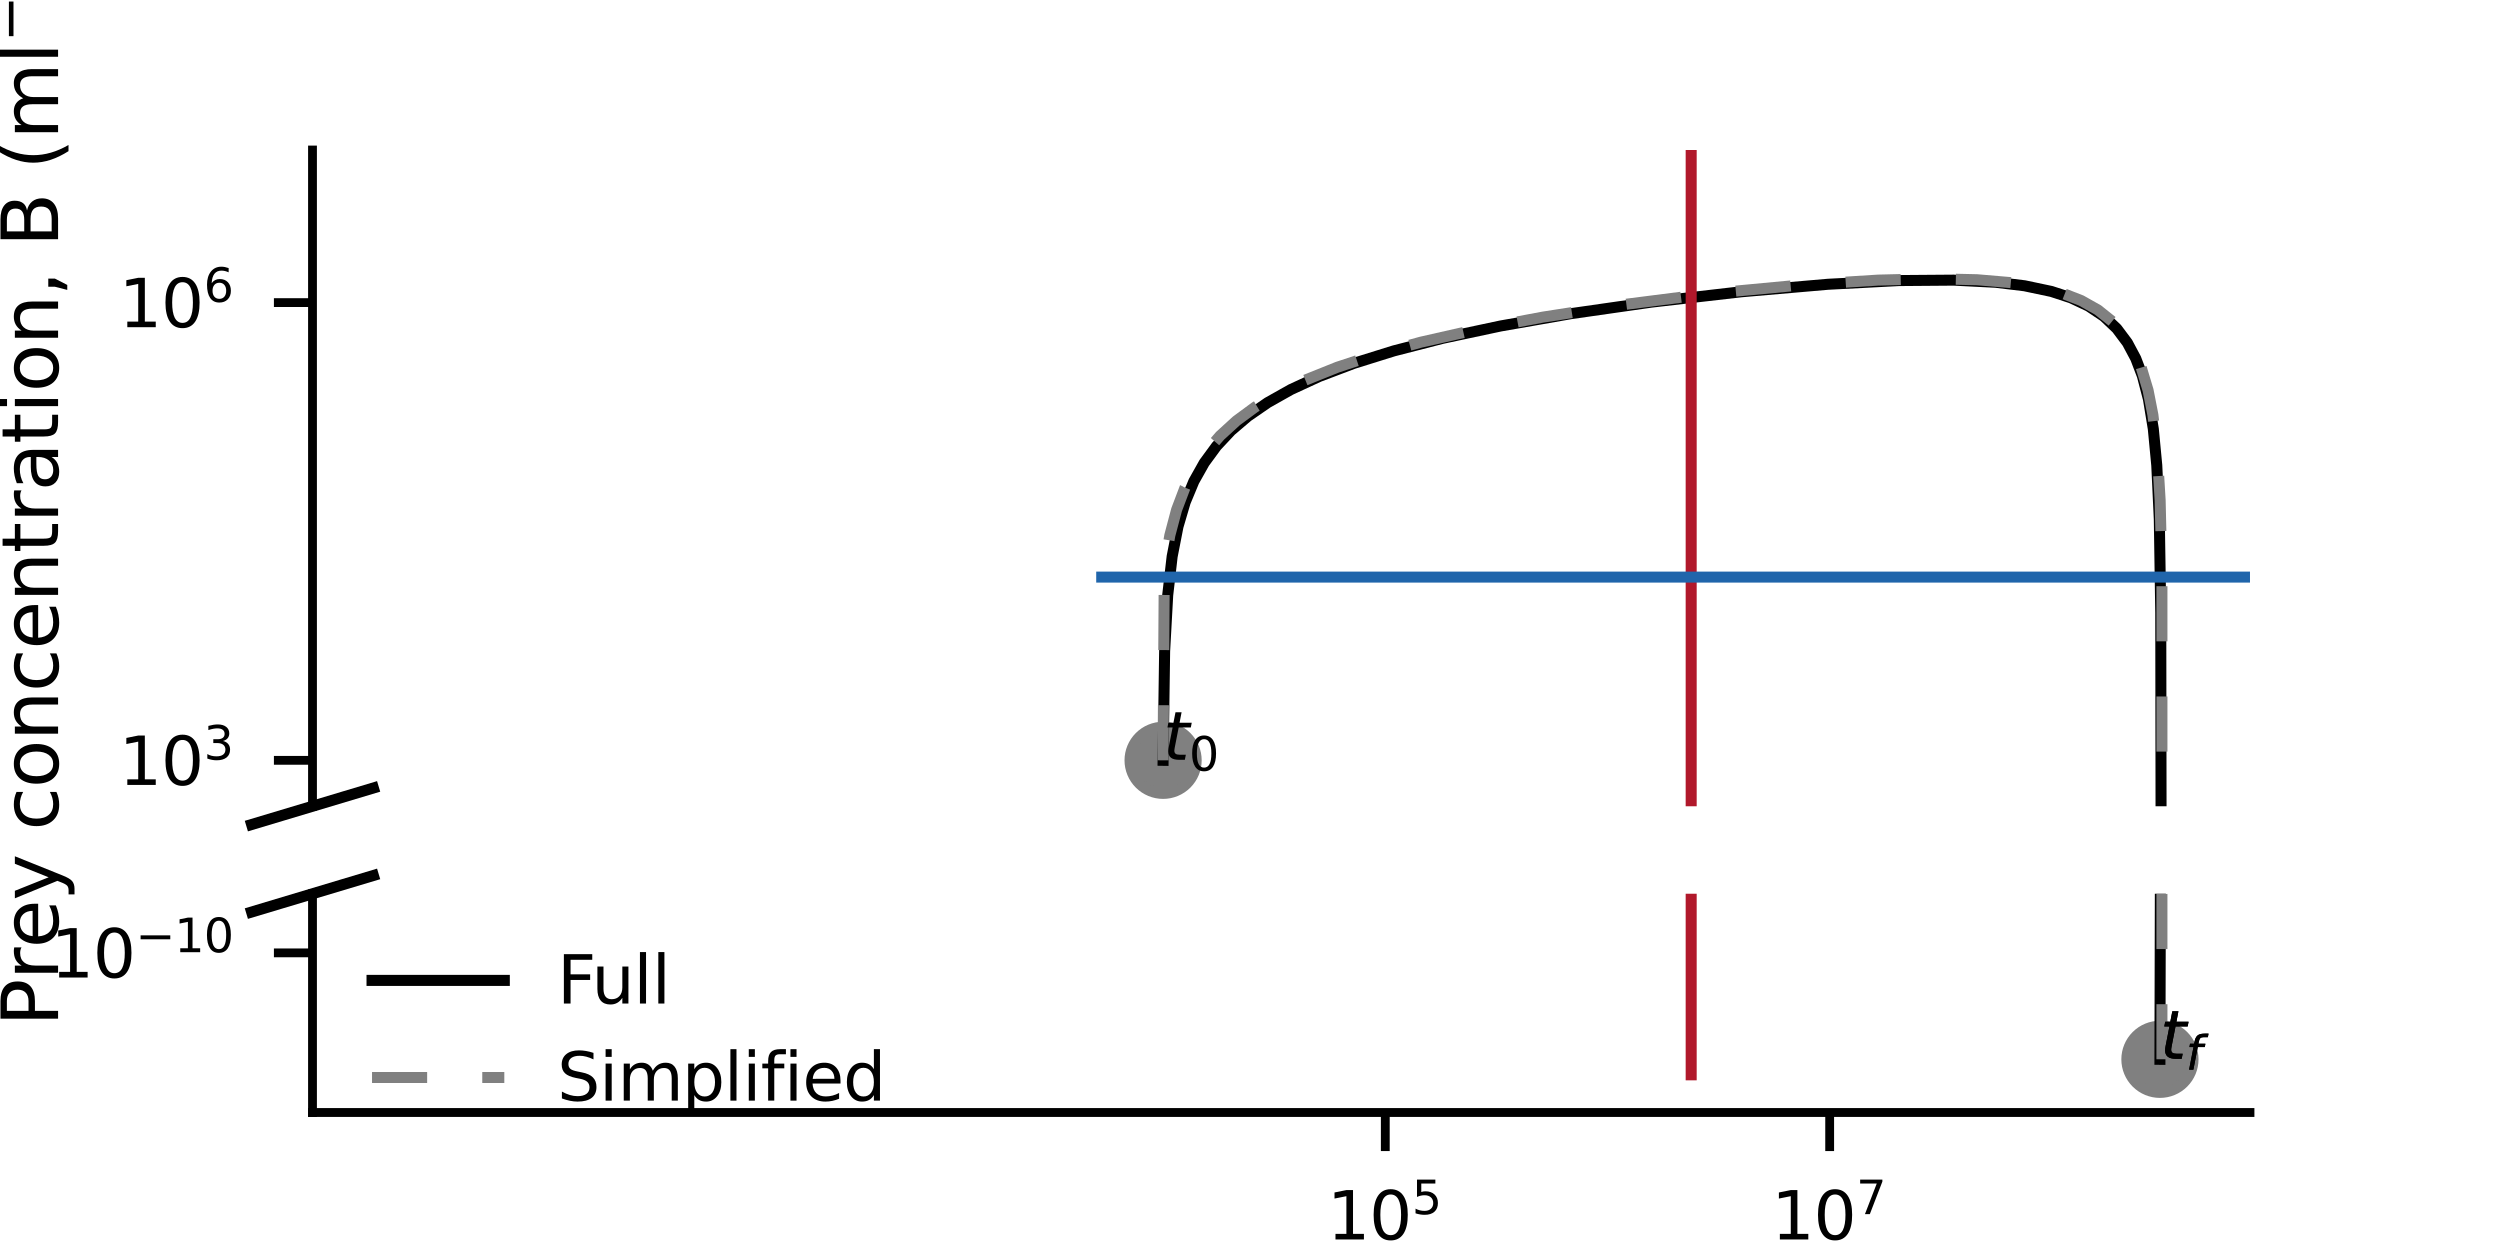 <?xml version="1.0" encoding="utf-8" standalone="no"?>
<!DOCTYPE svg PUBLIC "-//W3C//DTD SVG 1.1//EN"
  "http://www.w3.org/Graphics/SVG/1.1/DTD/svg11.dtd">
<svg xmlns:xlink="http://www.w3.org/1999/xlink" width="226.772pt" height="113.386pt" viewBox="0 0 226.772 113.386" xmlns="http://www.w3.org/2000/svg" version="1.1">
 <defs>
  <style type="text/css">*{stroke-linejoin: round; stroke-linecap: butt}</style>
 </defs>
 <g id="figure_1">
  <g id="patch_1">
   <path d="M 0 113.386 
L 226.772 113.386 
L 226.772 0 
L 0 0 
z
" style="fill: #ffffff"/>
  </g>
  <g id="axes_1">
   <g id="patch_2">
    <path d="M 28.346 73.134 
L 204.094 73.134 
L 204.094 13.606 
L 28.346 13.606 
z
" style="fill: #ffffff"/>
   </g>
   <g id="PathCollection_1">
    <defs>
     <path id="mf85faf2a97" d="M 0 3 
C 0.796 3 1.559 2.684 2.121 2.121 
C 2.684 1.559 3 0.796 3 0 
C 3 -0.796 2.684 -1.559 2.121 -2.121 
C 1.559 -2.684 0.796 -3 0 -3 
C -0.796 -3 -1.559 -2.684 -2.121 -2.121 
C -2.684 -1.559 -3 -0.796 -3 0 
C -3 0.796 -2.684 1.559 -2.121 2.121 
C -1.559 2.684 -0.796 3 0 3 
z
" style="stroke: #808080"/>
    </defs>
    <g clip-path="url(#p8c0f3a269b)">
     <use xlink:href="#mf85faf2a97" x="105.503" y="68.968" style="fill: #808080; stroke: #808080"/>
    </g>
   </g>
   <g id="matplotlib.axis_1">
    <g id="xtick_1"/>
    <g id="xtick_2"/>
   </g>
   <g id="matplotlib.axis_2">
    <g id="ytick_1">
     <g id="line2d_1">
      <defs>
       <path id="mfd74375adc" d="M 0 0 
L -3.5 0 
" style="stroke: #000000; stroke-width: 0.8"/>
      </defs>
      <g>
       <use xlink:href="#mfd74375adc" x="28.346" y="68.968" style="stroke: #000000; stroke-width: 0.8"/>
      </g>
     </g>
     <g id="text_1">
      <!-- $\mathdefault{10^{3}}$ -->
      <g transform="translate(10.786 71.247) scale(0.06 -0.06)">
       <defs>
        <path id="DejaVuSans-31" d="M 794 531 
L 1825 531 
L 1825 4091 
L 703 3866 
L 703 4441 
L 1819 4666 
L 2450 4666 
L 2450 531 
L 3481 531 
L 3481 0 
L 794 0 
L 794 531 
z
" transform="scale(0.016)"/>
        <path id="DejaVuSans-30" d="M 2034 4250 
Q 1547 4250 1301 3770 
Q 1056 3291 1056 2328 
Q 1056 1369 1301 889 
Q 1547 409 2034 409 
Q 2525 409 2770 889 
Q 3016 1369 3016 2328 
Q 3016 3291 2770 3770 
Q 2525 4250 2034 4250 
z
M 2034 4750 
Q 2819 4750 3233 4129 
Q 3647 3509 3647 2328 
Q 3647 1150 3233 529 
Q 2819 -91 2034 -91 
Q 1250 -91 836 529 
Q 422 1150 422 2328 
Q 422 3509 836 4129 
Q 1250 4750 2034 4750 
z
" transform="scale(0.016)"/>
        <path id="DejaVuSans-33" d="M 2597 2516 
Q 3050 2419 3304 2112 
Q 3559 1806 3559 1356 
Q 3559 666 3084 287 
Q 2609 -91 1734 -91 
Q 1441 -91 1130 -33 
Q 819 25 488 141 
L 488 750 
Q 750 597 1062 519 
Q 1375 441 1716 441 
Q 2309 441 2620 675 
Q 2931 909 2931 1356 
Q 2931 1769 2642 2001 
Q 2353 2234 1838 2234 
L 1294 2234 
L 1294 2753 
L 1863 2753 
Q 2328 2753 2575 2939 
Q 2822 3125 2822 3475 
Q 2822 3834 2567 4026 
Q 2313 4219 1838 4219 
Q 1578 4219 1281 4162 
Q 984 4106 628 3988 
L 628 4550 
Q 988 4650 1302 4700 
Q 1616 4750 1894 4750 
Q 2613 4750 3031 4423 
Q 3450 4097 3450 3541 
Q 3450 3153 3228 2886 
Q 3006 2619 2597 2516 
z
" transform="scale(0.016)"/>
       </defs>
       <use xlink:href="#DejaVuSans-31" transform="translate(0 0.766)"/>
       <use xlink:href="#DejaVuSans-30" transform="translate(63.623 0.766)"/>
       <use xlink:href="#DejaVuSans-33" transform="translate(128.203 39.047) scale(0.7)"/>
      </g>
     </g>
    </g>
    <g id="ytick_2">
     <g id="line2d_2">
      <g>
       <use xlink:href="#mfd74375adc" x="28.346" y="27.447" style="stroke: #000000; stroke-width: 0.8"/>
      </g>
     </g>
     <g id="text_2">
      <!-- $\mathdefault{10^{6}}$ -->
      <g transform="translate(10.786 29.726) scale(0.06 -0.06)">
       <defs>
        <path id="DejaVuSans-36" d="M 2113 2584 
Q 1688 2584 1439 2293 
Q 1191 2003 1191 1497 
Q 1191 994 1439 701 
Q 1688 409 2113 409 
Q 2538 409 2786 701 
Q 3034 994 3034 1497 
Q 3034 2003 2786 2293 
Q 2538 2584 2113 2584 
z
M 3366 4563 
L 3366 3988 
Q 3128 4100 2886 4159 
Q 2644 4219 2406 4219 
Q 1781 4219 1451 3797 
Q 1122 3375 1075 2522 
Q 1259 2794 1537 2939 
Q 1816 3084 2150 3084 
Q 2853 3084 3261 2657 
Q 3669 2231 3669 1497 
Q 3669 778 3244 343 
Q 2819 -91 2113 -91 
Q 1303 -91 875 529 
Q 447 1150 447 2328 
Q 447 3434 972 4092 
Q 1497 4750 2381 4750 
Q 2619 4750 2861 4703 
Q 3103 4656 3366 4563 
z
" transform="scale(0.016)"/>
       </defs>
       <use xlink:href="#DejaVuSans-31" transform="translate(0 0.766)"/>
       <use xlink:href="#DejaVuSans-30" transform="translate(63.623 0.766)"/>
       <use xlink:href="#DejaVuSans-36" transform="translate(128.203 39.047) scale(0.7)"/>
      </g>
     </g>
    </g>
    <g id="text_3">
     <!-- Prey concentration, B $\mathrm{(ml^{-1})}$ -->
     <g transform="translate(5.316 93.105) rotate(-90) scale(0.07 -0.07)">
      <defs>
       <path id="DejaVuSans-50" d="M 1259 4147 
L 1259 2394 
L 2053 2394 
Q 2494 2394 2734 2622 
Q 2975 2850 2975 3272 
Q 2975 3691 2734 3919 
Q 2494 4147 2053 4147 
L 1259 4147 
z
M 628 4666 
L 2053 4666 
Q 2838 4666 3239 4311 
Q 3641 3956 3641 3272 
Q 3641 2581 3239 2228 
Q 2838 1875 2053 1875 
L 1259 1875 
L 1259 0 
L 628 0 
L 628 4666 
z
" transform="scale(0.016)"/>
       <path id="DejaVuSans-72" d="M 2631 2963 
Q 2534 3019 2420 3045 
Q 2306 3072 2169 3072 
Q 1681 3072 1420 2755 
Q 1159 2438 1159 1844 
L 1159 0 
L 581 0 
L 581 3500 
L 1159 3500 
L 1159 2956 
Q 1341 3275 1631 3429 
Q 1922 3584 2338 3584 
Q 2397 3584 2469 3576 
Q 2541 3569 2628 3553 
L 2631 2963 
z
" transform="scale(0.016)"/>
       <path id="DejaVuSans-65" d="M 3597 1894 
L 3597 1613 
L 953 1613 
Q 991 1019 1311 708 
Q 1631 397 2203 397 
Q 2534 397 2845 478 
Q 3156 559 3463 722 
L 3463 178 
Q 3153 47 2828 -22 
Q 2503 -91 2169 -91 
Q 1331 -91 842 396 
Q 353 884 353 1716 
Q 353 2575 817 3079 
Q 1281 3584 2069 3584 
Q 2775 3584 3186 3129 
Q 3597 2675 3597 1894 
z
M 3022 2063 
Q 3016 2534 2758 2815 
Q 2500 3097 2075 3097 
Q 1594 3097 1305 2825 
Q 1016 2553 972 2059 
L 3022 2063 
z
" transform="scale(0.016)"/>
       <path id="DejaVuSans-79" d="M 2059 -325 
Q 1816 -950 1584 -1140 
Q 1353 -1331 966 -1331 
L 506 -1331 
L 506 -850 
L 844 -850 
Q 1081 -850 1212 -737 
Q 1344 -625 1503 -206 
L 1606 56 
L 191 3500 
L 800 3500 
L 1894 763 
L 2988 3500 
L 3597 3500 
L 2059 -325 
z
" transform="scale(0.016)"/>
       <path id="DejaVuSans-20" transform="scale(0.016)"/>
       <path id="DejaVuSans-63" d="M 3122 3366 
L 3122 2828 
Q 2878 2963 2633 3030 
Q 2388 3097 2138 3097 
Q 1578 3097 1268 2742 
Q 959 2388 959 1747 
Q 959 1106 1268 751 
Q 1578 397 2138 397 
Q 2388 397 2633 464 
Q 2878 531 3122 666 
L 3122 134 
Q 2881 22 2623 -34 
Q 2366 -91 2075 -91 
Q 1284 -91 818 406 
Q 353 903 353 1747 
Q 353 2603 823 3093 
Q 1294 3584 2113 3584 
Q 2378 3584 2631 3529 
Q 2884 3475 3122 3366 
z
" transform="scale(0.016)"/>
       <path id="DejaVuSans-6f" d="M 1959 3097 
Q 1497 3097 1228 2736 
Q 959 2375 959 1747 
Q 959 1119 1226 758 
Q 1494 397 1959 397 
Q 2419 397 2687 759 
Q 2956 1122 2956 1747 
Q 2956 2369 2687 2733 
Q 2419 3097 1959 3097 
z
M 1959 3584 
Q 2709 3584 3137 3096 
Q 3566 2609 3566 1747 
Q 3566 888 3137 398 
Q 2709 -91 1959 -91 
Q 1206 -91 779 398 
Q 353 888 353 1747 
Q 353 2609 779 3096 
Q 1206 3584 1959 3584 
z
" transform="scale(0.016)"/>
       <path id="DejaVuSans-6e" d="M 3513 2113 
L 3513 0 
L 2938 0 
L 2938 2094 
Q 2938 2591 2744 2837 
Q 2550 3084 2163 3084 
Q 1697 3084 1428 2787 
Q 1159 2491 1159 1978 
L 1159 0 
L 581 0 
L 581 3500 
L 1159 3500 
L 1159 2956 
Q 1366 3272 1645 3428 
Q 1925 3584 2291 3584 
Q 2894 3584 3203 3211 
Q 3513 2838 3513 2113 
z
" transform="scale(0.016)"/>
       <path id="DejaVuSans-74" d="M 1172 4494 
L 1172 3500 
L 2356 3500 
L 2356 3053 
L 1172 3053 
L 1172 1153 
Q 1172 725 1289 603 
Q 1406 481 1766 481 
L 2356 481 
L 2356 0 
L 1766 0 
Q 1100 0 847 248 
Q 594 497 594 1153 
L 594 3053 
L 172 3053 
L 172 3500 
L 594 3500 
L 594 4494 
L 1172 4494 
z
" transform="scale(0.016)"/>
       <path id="DejaVuSans-61" d="M 2194 1759 
Q 1497 1759 1228 1600 
Q 959 1441 959 1056 
Q 959 750 1161 570 
Q 1363 391 1709 391 
Q 2188 391 2477 730 
Q 2766 1069 2766 1631 
L 2766 1759 
L 2194 1759 
z
M 3341 1997 
L 3341 0 
L 2766 0 
L 2766 531 
Q 2569 213 2275 61 
Q 1981 -91 1556 -91 
Q 1019 -91 701 211 
Q 384 513 384 1019 
Q 384 1609 779 1909 
Q 1175 2209 1959 2209 
L 2766 2209 
L 2766 2266 
Q 2766 2663 2505 2880 
Q 2244 3097 1772 3097 
Q 1472 3097 1187 3025 
Q 903 2953 641 2809 
L 641 3341 
Q 956 3463 1253 3523 
Q 1550 3584 1831 3584 
Q 2591 3584 2966 3190 
Q 3341 2797 3341 1997 
z
" transform="scale(0.016)"/>
       <path id="DejaVuSans-69" d="M 603 3500 
L 1178 3500 
L 1178 0 
L 603 0 
L 603 3500 
z
M 603 4863 
L 1178 4863 
L 1178 4134 
L 603 4134 
L 603 4863 
z
" transform="scale(0.016)"/>
       <path id="DejaVuSans-2c" d="M 750 794 
L 1409 794 
L 1409 256 
L 897 -744 
L 494 -744 
L 750 256 
L 750 794 
z
" transform="scale(0.016)"/>
       <path id="DejaVuSans-42" d="M 1259 2228 
L 1259 519 
L 2272 519 
Q 2781 519 3026 730 
Q 3272 941 3272 1375 
Q 3272 1813 3026 2020 
Q 2781 2228 2272 2228 
L 1259 2228 
z
M 1259 4147 
L 1259 2741 
L 2194 2741 
Q 2656 2741 2882 2914 
Q 3109 3088 3109 3444 
Q 3109 3797 2882 3972 
Q 2656 4147 2194 4147 
L 1259 4147 
z
M 628 4666 
L 2241 4666 
Q 2963 4666 3353 4366 
Q 3744 4066 3744 3513 
Q 3744 3084 3544 2831 
Q 3344 2578 2956 2516 
Q 3422 2416 3680 2098 
Q 3938 1781 3938 1306 
Q 3938 681 3513 340 
Q 3088 0 2303 0 
L 628 0 
L 628 4666 
z
" transform="scale(0.016)"/>
       <path id="DejaVuSans-28" d="M 1984 4856 
Q 1566 4138 1362 3434 
Q 1159 2731 1159 2009 
Q 1159 1288 1364 580 
Q 1569 -128 1984 -844 
L 1484 -844 
Q 1016 -109 783 600 
Q 550 1309 550 2009 
Q 550 2706 781 3412 
Q 1013 4119 1484 4856 
L 1984 4856 
z
" transform="scale(0.016)"/>
       <path id="DejaVuSans-6d" d="M 3328 2828 
Q 3544 3216 3844 3400 
Q 4144 3584 4550 3584 
Q 5097 3584 5394 3201 
Q 5691 2819 5691 2113 
L 5691 0 
L 5113 0 
L 5113 2094 
Q 5113 2597 4934 2840 
Q 4756 3084 4391 3084 
Q 3944 3084 3684 2787 
Q 3425 2491 3425 1978 
L 3425 0 
L 2847 0 
L 2847 2094 
Q 2847 2600 2669 2842 
Q 2491 3084 2119 3084 
Q 1678 3084 1418 2786 
Q 1159 2488 1159 1978 
L 1159 0 
L 581 0 
L 581 3500 
L 1159 3500 
L 1159 2956 
Q 1356 3278 1631 3431 
Q 1906 3584 2284 3584 
Q 2666 3584 2933 3390 
Q 3200 3197 3328 2828 
z
" transform="scale(0.016)"/>
       <path id="DejaVuSans-6c" d="M 603 4863 
L 1178 4863 
L 1178 0 
L 603 0 
L 603 4863 
z
" transform="scale(0.016)"/>
       <path id="DejaVuSans-2212" d="M 678 2272 
L 4684 2272 
L 4684 1741 
L 678 1741 
L 678 2272 
z
" transform="scale(0.016)"/>
       <path id="DejaVuSans-29" d="M 513 4856 
L 1013 4856 
Q 1481 4119 1714 3412 
Q 1947 2706 1947 2009 
Q 1947 1309 1714 600 
Q 1481 -109 1013 -844 
L 513 -844 
Q 928 -128 1133 580 
Q 1338 1288 1338 2009 
Q 1338 2731 1133 3434 
Q 928 4138 513 4856 
z
" transform="scale(0.016)"/>
      </defs>
      <use xlink:href="#DejaVuSans-50" transform="translate(0 0.684)"/>
      <use xlink:href="#DejaVuSans-72" transform="translate(60.303 0.684)"/>
      <use xlink:href="#DejaVuSans-65" transform="translate(101.416 0.684)"/>
      <use xlink:href="#DejaVuSans-79" transform="translate(162.939 0.684)"/>
      <use xlink:href="#DejaVuSans-20" transform="translate(222.119 0.684)"/>
      <use xlink:href="#DejaVuSans-63" transform="translate(253.906 0.684)"/>
      <use xlink:href="#DejaVuSans-6f" transform="translate(308.887 0.684)"/>
      <use xlink:href="#DejaVuSans-6e" transform="translate(370.068 0.684)"/>
      <use xlink:href="#DejaVuSans-63" transform="translate(433.447 0.684)"/>
      <use xlink:href="#DejaVuSans-65" transform="translate(488.428 0.684)"/>
      <use xlink:href="#DejaVuSans-6e" transform="translate(549.951 0.684)"/>
      <use xlink:href="#DejaVuSans-74" transform="translate(613.33 0.684)"/>
      <use xlink:href="#DejaVuSans-72" transform="translate(652.539 0.684)"/>
      <use xlink:href="#DejaVuSans-61" transform="translate(693.652 0.684)"/>
      <use xlink:href="#DejaVuSans-74" transform="translate(754.932 0.684)"/>
      <use xlink:href="#DejaVuSans-69" transform="translate(794.141 0.684)"/>
      <use xlink:href="#DejaVuSans-6f" transform="translate(821.924 0.684)"/>
      <use xlink:href="#DejaVuSans-6e" transform="translate(883.105 0.684)"/>
      <use xlink:href="#DejaVuSans-2c" transform="translate(946.484 0.684)"/>
      <use xlink:href="#DejaVuSans-20" transform="translate(978.271 0.684)"/>
      <use xlink:href="#DejaVuSans-42" transform="translate(1010.059 0.684)"/>
      <use xlink:href="#DejaVuSans-20" transform="translate(1078.662 0.684)"/>
      <use xlink:href="#DejaVuSans-28" transform="translate(1110.449 0.684)"/>
      <use xlink:href="#DejaVuSans-6d" transform="translate(1149.463 0.684)"/>
      <use xlink:href="#DejaVuSans-6c" transform="translate(1246.875 0.684)"/>
      <use xlink:href="#DejaVuSans-2212" transform="translate(1275.615 38.966) scale(0.7)"/>
      <use xlink:href="#DejaVuSans-31" transform="translate(1334.268 38.966) scale(0.7)"/>
      <use xlink:href="#DejaVuSans-29" transform="translate(1381.538 0.684)"/>
     </g>
    </g>
   </g>
   <g id="line2d_3">
    <path d="M 105.503 68.968 
L 105.642 59.071 
L 105.921 53.988 
L 106.325 50.473 
L 106.853 47.769 
L 107.507 45.552 
L 108.295 43.659 
L 109.237 41.983 
L 110.347 40.469 
L 111.662 39.063 
L 113.184 37.766 
L 114.986 36.523 
L 117.097 35.334 
L 119.671 34.146 
L 122.809 32.958 
L 126.443 31.825 
L 130.83 30.695 
L 136.125 29.568 
L 142.508 28.45 
L 149.787 27.406 
L 157.947 26.467 
L 165.815 25.786 
L 172.24 25.45 
L 177.213 25.411 
L 181.031 25.605 
L 183.643 25.922 
L 186.081 26.437 
L 187.861 27.018 
L 189.454 27.768 
L 190.841 28.698 
L 192.011 29.808 
L 192.97 31.088 
L 193.735 32.523 
L 194.331 34.091 
L 194.881 36.202 
L 195.324 38.902 
L 195.638 42.208 
L 195.868 47.096 
L 196 55.599 
L 196.032 77.316 
L 196.015 114.386 
L 196.015 114.386 
" clip-path="url(#p8c0f3a269b)" style="fill: none; stroke: #000000; stroke-linecap: square"/>
   </g>
   <g id="line2d_4">
    <path d="M 105.503 68.968 
L 105.611 51.484 
L 106.113 48.563 
L 106.729 46.237 
L 107.488 44.235 
L 108.383 42.504 
L 109.449 40.936 
L 110.672 39.529 
L 112.151 38.177 
L 113.84 36.932 
L 115.917 35.688 
L 118.349 34.498 
L 121.314 33.308 
L 124.748 32.172 
L 128.896 31.036 
L 133.907 29.9 
L 139.961 28.764 
L 147.274 27.628 
L 155.184 26.62 
L 163.399 25.847 
L 170.35 25.409 
L 175.392 25.284 
L 179.325 25.374 
L 182.595 25.653 
L 185.164 26.084 
L 187.063 26.591 
L 188.786 27.264 
L 190.303 28.118 
L 191.601 29.158 
L 192.676 30.38 
L 193.541 31.77 
L 194.22 33.307 
L 194.848 35.399 
L 195.287 37.639 
L 195.677 40.946 
L 195.943 45.378 
L 196.106 52.35 
L 196.106 114.386 
L 196.106 114.386 
" clip-path="url(#p8c0f3a269b)" style="fill: none; stroke-dasharray: 5,5; stroke-dashoffset: 0; stroke: #808080"/>
   </g>
   <g id="LineCollection_1">
    <path d="M 153.405 114.386 
L 153.405 7.278 
" clip-path="url(#p8c0f3a269b)" style="fill: none; stroke: #b1182b"/>
   </g>
   <g id="LineCollection_2">
    <path d="M 99.436 52.35 
L 219.809 52.35 
" clip-path="url(#p8c0f3a269b)" style="fill: none; stroke: #2065ab"/>
   </g>
   <g id="line2d_5">
    <defs>
     <path id="mfe0d752d9c" d="M -6 1.8 
L 6 -1.8 
" style="stroke: #000000"/>
    </defs>
    <g>
     <use xlink:href="#mfe0d752d9c" x="28.346" y="73.134" style="stroke: #000000"/>
    </g>
   </g>
   <g id="patch_3">
    <path d="M 28.346 73.134 
L 28.346 13.606 
" style="fill: none; stroke: #000000; stroke-width: 0.8; stroke-linejoin: miter; stroke-linecap: square"/>
   </g>
   <g id="text_4">
    <!-- $t_0$ -->
    <g transform="translate(105.503 68.968) scale(0.06 -0.06)">
     <defs>
      <path id="DejaVuSans-Oblique-74" d="M 2706 3500 
L 2619 3053 
L 1472 3053 
L 1100 1153 
Q 1081 1047 1072 975 
Q 1063 903 1063 863 
Q 1063 663 1183 572 
Q 1303 481 1569 481 
L 2150 481 
L 2053 0 
L 1503 0 
Q 991 0 739 200 
Q 488 400 488 806 
Q 488 878 497 964 
Q 506 1050 525 1153 
L 897 3053 
L 409 3053 
L 500 3500 
L 978 3500 
L 1172 4494 
L 1747 4494 
L 1556 3500 
L 2706 3500 
z
" transform="scale(0.016)"/>
     </defs>
     <use xlink:href="#DejaVuSans-Oblique-74" transform="translate(0 0.781)"/>
     <use xlink:href="#DejaVuSans-30" transform="translate(39.209 -15.625) scale(0.7)"/>
    </g>
   </g>
  </g>
  <g id="axes_2">
   <g id="patch_4">
    <path d="M 28.346 100.913 
L 204.094 100.913 
L 204.094 81.071 
L 28.346 81.071 
z
" style="fill: #ffffff"/>
   </g>
   <g id="PathCollection_2">
    <g clip-path="url(#p048a8070e1)">
     <use xlink:href="#mf85faf2a97" x="195.925" y="96.09" style="fill: #808080; stroke: #808080"/>
    </g>
   </g>
   <g id="matplotlib.axis_3">
    <g id="xtick_3">
     <g id="line2d_6">
      <defs>
       <path id="mb9fff7d4a4" d="M 0 0 
L 0 3.5 
" style="stroke: #000000; stroke-width: 0.8"/>
      </defs>
      <g>
       <use xlink:href="#mb9fff7d4a4" x="125.658" y="100.913" style="stroke: #000000; stroke-width: 0.8"/>
      </g>
     </g>
     <g id="text_5">
      <!-- $\mathdefault{10^{5}}$ -->
      <g transform="translate(120.378 112.472) scale(0.06 -0.06)">
       <defs>
        <path id="DejaVuSans-35" d="M 691 4666 
L 3169 4666 
L 3169 4134 
L 1269 4134 
L 1269 2991 
Q 1406 3038 1543 3061 
Q 1681 3084 1819 3084 
Q 2600 3084 3056 2656 
Q 3513 2228 3513 1497 
Q 3513 744 3044 326 
Q 2575 -91 1722 -91 
Q 1428 -91 1123 -41 
Q 819 9 494 109 
L 494 744 
Q 775 591 1075 516 
Q 1375 441 1709 441 
Q 2250 441 2565 725 
Q 2881 1009 2881 1497 
Q 2881 1984 2565 2268 
Q 2250 2553 1709 2553 
Q 1456 2553 1204 2497 
Q 953 2441 691 2322 
L 691 4666 
z
" transform="scale(0.016)"/>
       </defs>
       <use xlink:href="#DejaVuSans-31" transform="translate(0 0.684)"/>
       <use xlink:href="#DejaVuSans-30" transform="translate(63.623 0.684)"/>
       <use xlink:href="#DejaVuSans-35" transform="translate(128.203 38.966) scale(0.7)"/>
      </g>
     </g>
    </g>
    <g id="xtick_4">
     <g id="line2d_7">
      <g>
       <use xlink:href="#mb9fff7d4a4" x="165.967" y="100.913" style="stroke: #000000; stroke-width: 0.8"/>
      </g>
     </g>
     <g id="text_6">
      <!-- $\mathdefault{10^{7}}$ -->
      <g transform="translate(160.687 112.472) scale(0.06 -0.06)">
       <defs>
        <path id="DejaVuSans-37" d="M 525 4666 
L 3525 4666 
L 3525 4397 
L 1831 0 
L 1172 0 
L 2766 4134 
L 525 4134 
L 525 4666 
z
" transform="scale(0.016)"/>
       </defs>
       <use xlink:href="#DejaVuSans-31" transform="translate(0 0.684)"/>
       <use xlink:href="#DejaVuSans-30" transform="translate(63.623 0.684)"/>
       <use xlink:href="#DejaVuSans-37" transform="translate(128.203 38.966) scale(0.7)"/>
      </g>
     </g>
    </g>
    <g id="text_7">
     <!-- Predator concentration, P $\mathrm{(ml^{-1})}$ -->
     <g transform="translate(59.52 123.544) scale(0.07 -0.07)">
      <defs>
       <path id="DejaVuSans-64" d="M 2906 2969 
L 2906 4863 
L 3481 4863 
L 3481 0 
L 2906 0 
L 2906 525 
Q 2725 213 2448 61 
Q 2172 -91 1784 -91 
Q 1150 -91 751 415 
Q 353 922 353 1747 
Q 353 2572 751 3078 
Q 1150 3584 1784 3584 
Q 2172 3584 2448 3432 
Q 2725 3281 2906 2969 
z
M 947 1747 
Q 947 1113 1208 752 
Q 1469 391 1925 391 
Q 2381 391 2643 752 
Q 2906 1113 2906 1747 
Q 2906 2381 2643 2742 
Q 2381 3103 1925 3103 
Q 1469 3103 1208 2742 
Q 947 2381 947 1747 
z
" transform="scale(0.016)"/>
      </defs>
      <use xlink:href="#DejaVuSans-50" transform="translate(0 0.684)"/>
      <use xlink:href="#DejaVuSans-72" transform="translate(60.303 0.684)"/>
      <use xlink:href="#DejaVuSans-65" transform="translate(101.416 0.684)"/>
      <use xlink:href="#DejaVuSans-64" transform="translate(162.939 0.684)"/>
      <use xlink:href="#DejaVuSans-61" transform="translate(226.416 0.684)"/>
      <use xlink:href="#DejaVuSans-74" transform="translate(287.695 0.684)"/>
      <use xlink:href="#DejaVuSans-6f" transform="translate(326.904 0.684)"/>
      <use xlink:href="#DejaVuSans-72" transform="translate(388.086 0.684)"/>
      <use xlink:href="#DejaVuSans-20" transform="translate(429.199 0.684)"/>
      <use xlink:href="#DejaVuSans-63" transform="translate(460.986 0.684)"/>
      <use xlink:href="#DejaVuSans-6f" transform="translate(515.967 0.684)"/>
      <use xlink:href="#DejaVuSans-6e" transform="translate(577.148 0.684)"/>
      <use xlink:href="#DejaVuSans-63" transform="translate(640.527 0.684)"/>
      <use xlink:href="#DejaVuSans-65" transform="translate(695.508 0.684)"/>
      <use xlink:href="#DejaVuSans-6e" transform="translate(757.031 0.684)"/>
      <use xlink:href="#DejaVuSans-74" transform="translate(820.41 0.684)"/>
      <use xlink:href="#DejaVuSans-72" transform="translate(859.619 0.684)"/>
      <use xlink:href="#DejaVuSans-61" transform="translate(900.732 0.684)"/>
      <use xlink:href="#DejaVuSans-74" transform="translate(962.012 0.684)"/>
      <use xlink:href="#DejaVuSans-69" transform="translate(1001.221 0.684)"/>
      <use xlink:href="#DejaVuSans-6f" transform="translate(1029.004 0.684)"/>
      <use xlink:href="#DejaVuSans-6e" transform="translate(1090.186 0.684)"/>
      <use xlink:href="#DejaVuSans-2c" transform="translate(1153.564 0.684)"/>
      <use xlink:href="#DejaVuSans-20" transform="translate(1185.352 0.684)"/>
      <use xlink:href="#DejaVuSans-50" transform="translate(1217.139 0.684)"/>
      <use xlink:href="#DejaVuSans-20" transform="translate(1277.441 0.684)"/>
      <use xlink:href="#DejaVuSans-28" transform="translate(1309.229 0.684)"/>
      <use xlink:href="#DejaVuSans-6d" transform="translate(1348.242 0.684)"/>
      <use xlink:href="#DejaVuSans-6c" transform="translate(1445.654 0.684)"/>
      <use xlink:href="#DejaVuSans-2212" transform="translate(1474.395 38.966) scale(0.7)"/>
      <use xlink:href="#DejaVuSans-31" transform="translate(1533.047 38.966) scale(0.7)"/>
      <use xlink:href="#DejaVuSans-29" transform="translate(1580.317 0.684)"/>
     </g>
    </g>
   </g>
   <g id="matplotlib.axis_4">
    <g id="ytick_3">
     <g id="line2d_8">
      <g>
       <use xlink:href="#mfd74375adc" x="28.346" y="86.435" style="stroke: #000000; stroke-width: 0.8"/>
      </g>
     </g>
     <g id="text_8">
      <!-- $\mathdefault{10^{-10}}$ -->
      <g transform="translate(4.606 88.715) scale(0.06 -0.06)">
       <use xlink:href="#DejaVuSans-31" transform="translate(0 0.766)"/>
       <use xlink:href="#DejaVuSans-30" transform="translate(63.623 0.766)"/>
       <use xlink:href="#DejaVuSans-2212" transform="translate(128.203 39.047) scale(0.7)"/>
       <use xlink:href="#DejaVuSans-31" transform="translate(186.855 39.047) scale(0.7)"/>
       <use xlink:href="#DejaVuSans-30" transform="translate(231.392 39.047) scale(0.7)"/>
      </g>
     </g>
    </g>
   </g>
   <g id="line2d_9">
    <path d="M 105.503 51.566 
L 105.642 49.648 
L 105.925 48.653 
L 106.351 47.95 
L 106.962 47.374 
L 107.859 46.85 
L 109.168 46.358 
L 111.12 45.876 
L 114.078 45.394 
L 118.438 44.922 
L 124.977 44.452 
L 134.773 43.982 
L 149.392 43.522 
L 167.385 43.178 
L 179.41 43.14 
L 186.081 43.324 
L 189.821 43.624 
L 192.27 44.036 
L 193.735 44.503 
L 194.684 45.049 
L 195.263 45.65 
L 195.638 46.38 
L 195.882 47.424 
L 196.006 49.171 
L 196.03 53.968 
L 195.925 96.09 
L 195.925 96.09 
" clip-path="url(#p048a8070e1)" style="fill: none; stroke: #000000; stroke-linecap: square"/>
   </g>
   <g id="line2d_10">
    <path d="M 105.503 51.566 
L 105.611 48.178 
L 106.173 47.559 
L 106.968 47.025 
L 108.134 46.522 
L 109.84 46.039 
L 112.42 45.557 
L 116.221 45.085 
L 121.919 44.613 
L 130.462 44.142 
L 143.272 43.67 
L 160.379 43.259 
L 175.392 43.1 
L 183.644 43.201 
L 188.373 43.448 
L 191.297 43.797 
L 193.133 44.219 
L 194.363 44.734 
L 195.131 45.318 
L 195.587 45.949 
L 195.9 46.801 
L 196.086 48.071 
L 196.106 49.73 
L 196.106 97.187 
L 196.106 97.187 
" clip-path="url(#p048a8070e1)" style="fill: none; stroke-dasharray: 5,5; stroke-dashoffset: 0; stroke: #808080"/>
   </g>
   <g id="LineCollection_3">
    <path d="M 153.405 97.994 
L 153.405 39.611 
" clip-path="url(#p048a8070e1)" style="fill: none; stroke: #b1182b"/>
   </g>
   <g id="LineCollection_4">
    <path d="M 99.436 48.346 
L 219.809 48.346 
" clip-path="url(#p048a8070e1)" style="fill: none; stroke: #2065ab"/>
   </g>
   <g id="line2d_11">
    <g>
     <use xlink:href="#mfe0d752d9c" x="28.346" y="81.071" style="stroke: #000000"/>
    </g>
   </g>
   <g id="patch_5">
    <path d="M 28.346 100.913 
L 28.346 81.071 
" style="fill: none; stroke: #000000; stroke-width: 0.8; stroke-linejoin: miter; stroke-linecap: square"/>
   </g>
   <g id="patch_6">
    <path d="M 28.346 100.913 
L 204.094 100.913 
" style="fill: none; stroke: #000000; stroke-width: 0.8; stroke-linejoin: miter; stroke-linecap: square"/>
   </g>
   <g id="text_9">
    <!-- $t_f$ -->
    <g transform="translate(195.925 96.09) scale(0.06 -0.06)">
     <defs>
      <path id="DejaVuSans-Oblique-66" d="M 3059 4863 
L 2969 4384 
L 2419 4384 
Q 2106 4384 1964 4261 
Q 1822 4138 1753 3809 
L 1691 3500 
L 2638 3500 
L 2553 3053 
L 1606 3053 
L 1013 0 
L 434 0 
L 1031 3053 
L 481 3053 
L 563 3500 
L 1113 3500 
L 1159 3744 
Q 1278 4363 1576 4613 
Q 1875 4863 2516 4863 
L 3059 4863 
z
" transform="scale(0.016)"/>
     </defs>
     <use xlink:href="#DejaVuSans-Oblique-74" transform="translate(0 0.781)"/>
     <use xlink:href="#DejaVuSans-Oblique-66" transform="translate(39.209 -15.625) scale(0.7)"/>
    </g>
   </g>
   <g id="text_10">
    <!-- $t_f$ -->
    <g transform="translate(195.925 96.09) scale(0.06 -0.06)">
     <use xlink:href="#DejaVuSans-Oblique-74" transform="translate(0 0.781)"/>
     <use xlink:href="#DejaVuSans-Oblique-66" transform="translate(39.209 -15.625) scale(0.7)"/>
    </g>
   </g>
   <g id="legend_1">
    <g id="line2d_12">
     <path d="M 33.746 88.93 
L 39.746 88.93 
L 45.746 88.93 
" style="fill: none; stroke: #000000; stroke-linecap: square"/>
    </g>
    <g id="text_11">
     <!-- Full -->
     <g transform="translate(50.546 91.03) scale(0.06 -0.06)">
      <defs>
       <path id="DejaVuSans-46" d="M 628 4666 
L 3309 4666 
L 3309 4134 
L 1259 4134 
L 1259 2759 
L 3109 2759 
L 3109 2228 
L 1259 2228 
L 1259 0 
L 628 0 
L 628 4666 
z
" transform="scale(0.016)"/>
       <path id="DejaVuSans-75" d="M 544 1381 
L 544 3500 
L 1119 3500 
L 1119 1403 
Q 1119 906 1312 657 
Q 1506 409 1894 409 
Q 2359 409 2629 706 
Q 2900 1003 2900 1516 
L 2900 3500 
L 3475 3500 
L 3475 0 
L 2900 0 
L 2900 538 
Q 2691 219 2414 64 
Q 2138 -91 1772 -91 
Q 1169 -91 856 284 
Q 544 659 544 1381 
z
M 1991 3584 
L 1991 3584 
z
" transform="scale(0.016)"/>
      </defs>
      <use xlink:href="#DejaVuSans-46"/>
      <use xlink:href="#DejaVuSans-75" x="52.02"/>
      <use xlink:href="#DejaVuSans-6c" x="115.398"/>
      <use xlink:href="#DejaVuSans-6c" x="143.182"/>
     </g>
    </g>
    <g id="line2d_13">
     <path d="M 33.746 97.737 
L 39.746 97.737 
L 45.746 97.737 
" style="fill: none; stroke-dasharray: 5,5; stroke-dashoffset: 0; stroke: #808080"/>
    </g>
    <g id="text_12">
     <!-- Simplified -->
     <g transform="translate(50.546 99.837) scale(0.06 -0.06)">
      <defs>
       <path id="DejaVuSans-53" d="M 3425 4513 
L 3425 3897 
Q 3066 4069 2747 4153 
Q 2428 4238 2131 4238 
Q 1616 4238 1336 4038 
Q 1056 3838 1056 3469 
Q 1056 3159 1242 3001 
Q 1428 2844 1947 2747 
L 2328 2669 
Q 3034 2534 3370 2195 
Q 3706 1856 3706 1288 
Q 3706 609 3251 259 
Q 2797 -91 1919 -91 
Q 1588 -91 1214 -16 
Q 841 59 441 206 
L 441 856 
Q 825 641 1194 531 
Q 1563 422 1919 422 
Q 2459 422 2753 634 
Q 3047 847 3047 1241 
Q 3047 1584 2836 1778 
Q 2625 1972 2144 2069 
L 1759 2144 
Q 1053 2284 737 2584 
Q 422 2884 422 3419 
Q 422 4038 858 4394 
Q 1294 4750 2059 4750 
Q 2388 4750 2728 4690 
Q 3069 4631 3425 4513 
z
" transform="scale(0.016)"/>
       <path id="DejaVuSans-70" d="M 1159 525 
L 1159 -1331 
L 581 -1331 
L 581 3500 
L 1159 3500 
L 1159 2969 
Q 1341 3281 1617 3432 
Q 1894 3584 2278 3584 
Q 2916 3584 3314 3078 
Q 3713 2572 3713 1747 
Q 3713 922 3314 415 
Q 2916 -91 2278 -91 
Q 1894 -91 1617 61 
Q 1341 213 1159 525 
z
M 3116 1747 
Q 3116 2381 2855 2742 
Q 2594 3103 2138 3103 
Q 1681 3103 1420 2742 
Q 1159 2381 1159 1747 
Q 1159 1113 1420 752 
Q 1681 391 2138 391 
Q 2594 391 2855 752 
Q 3116 1113 3116 1747 
z
" transform="scale(0.016)"/>
       <path id="DejaVuSans-66" d="M 2375 4863 
L 2375 4384 
L 1825 4384 
Q 1516 4384 1395 4259 
Q 1275 4134 1275 3809 
L 1275 3500 
L 2222 3500 
L 2222 3053 
L 1275 3053 
L 1275 0 
L 697 0 
L 697 3053 
L 147 3053 
L 147 3500 
L 697 3500 
L 697 3744 
Q 697 4328 969 4595 
Q 1241 4863 1831 4863 
L 2375 4863 
z
" transform="scale(0.016)"/>
      </defs>
      <use xlink:href="#DejaVuSans-53"/>
      <use xlink:href="#DejaVuSans-69" x="63.477"/>
      <use xlink:href="#DejaVuSans-6d" x="91.26"/>
      <use xlink:href="#DejaVuSans-70" x="188.672"/>
      <use xlink:href="#DejaVuSans-6c" x="252.148"/>
      <use xlink:href="#DejaVuSans-69" x="279.932"/>
      <use xlink:href="#DejaVuSans-66" x="307.715"/>
      <use xlink:href="#DejaVuSans-69" x="342.92"/>
      <use xlink:href="#DejaVuSans-65" x="370.703"/>
      <use xlink:href="#DejaVuSans-64" x="432.227"/>
     </g>
    </g>
   </g>
  </g>
 </g>
 <defs>
  <clipPath id="p8c0f3a269b">
   <rect x="28.346" y="13.606" width="175.748" height="59.528"/>
  </clipPath>
  <clipPath id="p048a8070e1">
   <rect x="28.346" y="81.071" width="175.748" height="19.843"/>
  </clipPath>
 </defs>
</svg>
